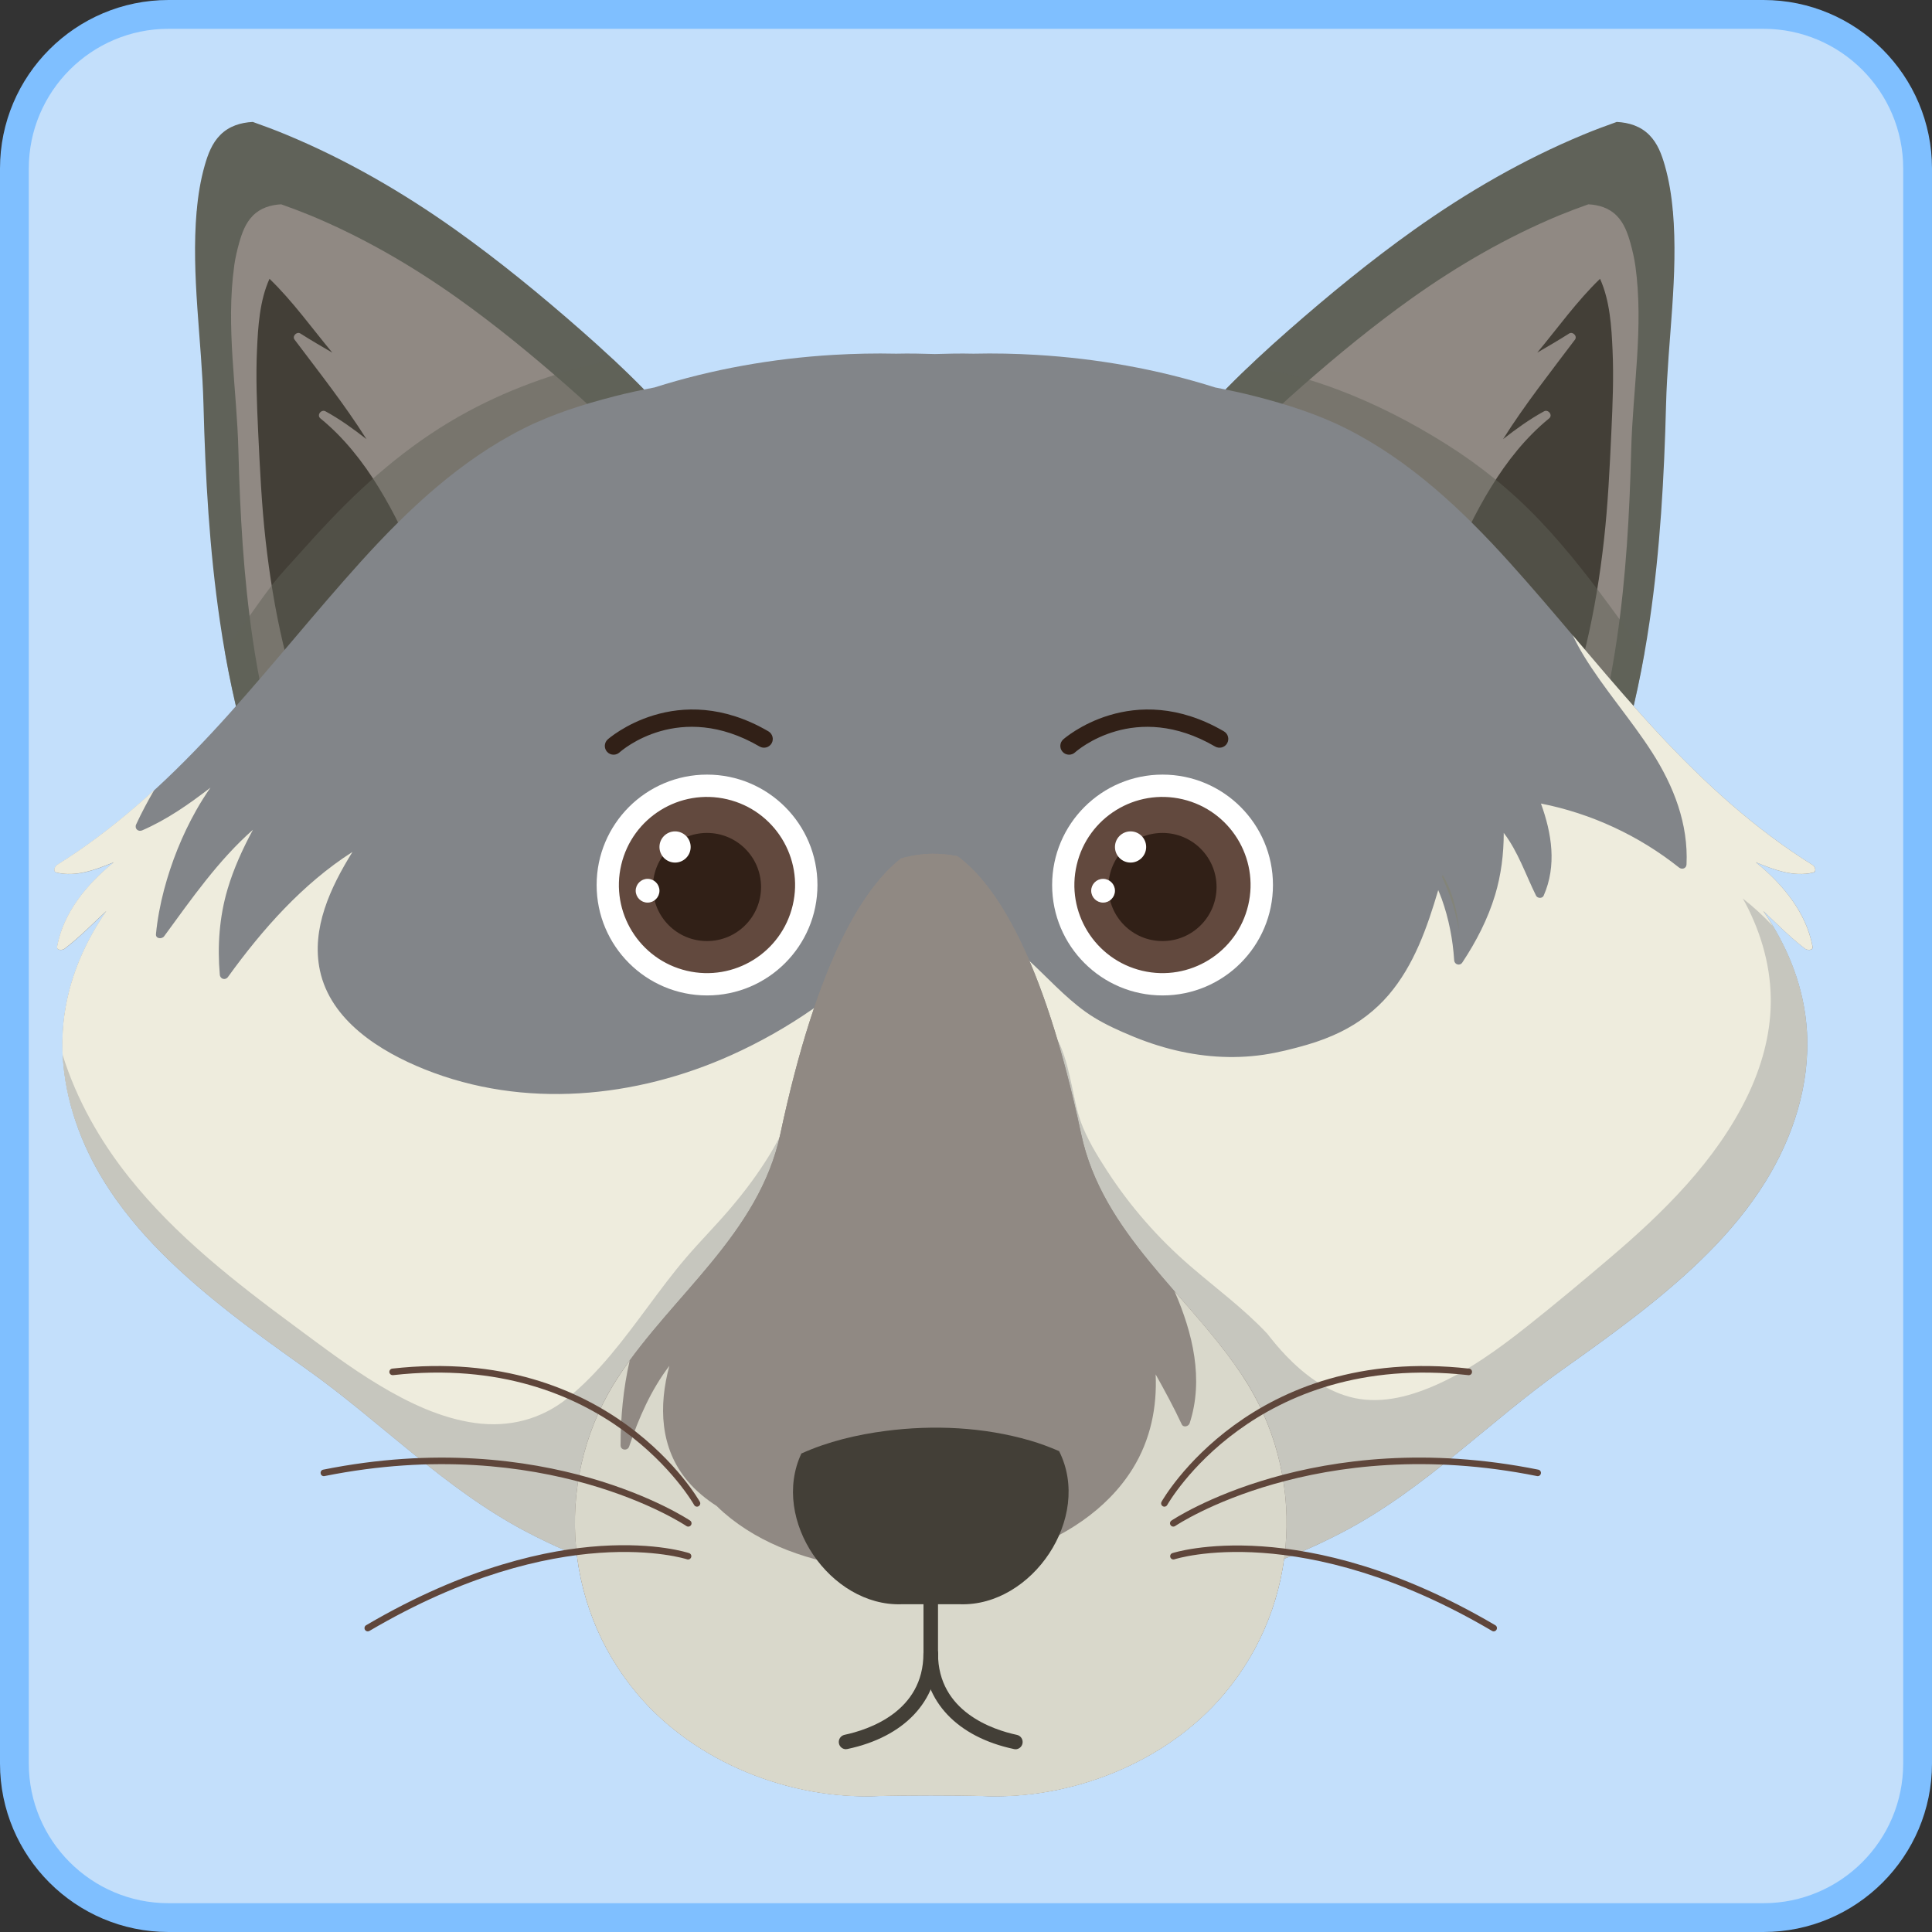 <?xml version="1.0" encoding="UTF-8"?>
<svg xmlns="http://www.w3.org/2000/svg" viewBox="0 0 321.97 321.97">
  <rect x="0" y="0" width="321.97" height="321.97" fill="#333333" stroke="none"/>
  <defs>
    <style>
      .cls-1 {
        fill: #838479;
      }

      .cls-1, .cls-2, .cls-3, .cls-4, .cls-5, .cls-6, .cls-7, .cls-8, .cls-9, .cls-10, .cls-11, .cls-12, .cls-13, .cls-14, .cls-15 {
        stroke-width: 0px;
      }

      .cls-2 {
        opacity: .37;
      }

      .cls-2, .cls-3 {
        mix-blend-mode: multiply;
      }

      .cls-2, .cls-13 {
        fill: #828589;
      }

      .cls-3 {
        opacity: .5;
      }

      .cls-3, .cls-4 {
        fill: #606259;
      }

      .cls-5 {
        fill: #d9d8cb;
      }

      .cls-6 {
        fill: #c3dffb;
      }

      .cls-16 {
        isolation: isolate;
      }

      .cls-7 {
        fill: #eeecdd;
      }

      .cls-8 {
        fill: #7fbfff;
      }

      .cls-9 {
        fill: #433f37;
      }

      .cls-10 {
        fill: #fff;
      }

      .cls-11 {
        fill: #908983;
      }

      .cls-12 {
        fill: #5f463b;
      }

      .cls-14 {
        fill: #62493e;
      }

      .cls-15 {
        fill: #312017;
      }
    </style>
  </defs>
  <g class="cls-16">
    <g id="Camada_2" data-name="Camada 2">
      <g id="Layer_1" data-name="Layer 1">
        <g>
          <g>
            <path class="cls-6" d="M28.08,2.4h265.81c14.17,0,25.68,11.51,25.68,25.68v265.81c0,14.17-11.51,25.68-25.68,25.68H28.08c-14.17,0-25.68-11.51-25.68-25.68V28.08C2.4,13.91,13.91,2.4,28.08,2.4Z"/>
            <path class="cls-8" d="M293.89,321.97H28.08c-15.48,0-28.08-12.6-28.08-28.08V28.08C0,12.6,12.6,0,28.08,0h265.81c15.48,0,28.08,12.6,28.08,28.08v265.81c0,15.48-12.6,28.08-28.08,28.08ZM28.08,4.8C15.24,4.8,4.8,15.24,4.8,28.08v265.81c0,12.84,10.44,23.28,23.28,23.28h265.81c12.84,0,23.28-10.44,23.28-23.28V28.08c0-12.84-10.44-23.28-23.28-23.28H28.08Z"/>
          </g>
          <g>
            <g>
              <g>
                <path class="cls-4" d="M32.78,35.18c.22-2.57.63-5.14,1.34-7.62.53-1.85,1.2-3.67,2.58-5.06,1.47-1.49,3.42-2.08,5.43-2.18,1.88.67,3.75,1.36,5.59,2.13,9.96,4.13,19.35,9.57,28.14,15.81,7.28,5.18,14.26,10.9,20.97,16.79,7.1,6.23,13.96,12.87,19.68,20.4,1.8,2.37,3.53,4.92,5.06,7.58-3.66-.75-7.42-1.02-11.2-.77-.71.05,4.63,4.2,7.01,5.78-5.98-.2-18.4,3.61-17.8,3.91,1.6.82,3.36,1.11,5.1,1.45-4.3.98-12.21,5.86-11.66,5.91,1.81.16,3.67.03,5.46.31-4.62,2.57-54.09,30.61-56.34,27.24-.26-.38-.48-.78-.71-1.18-2.14-7.24-3.69-14.67-4.78-22.14-1.76-11.95-2.43-24.04-2.74-36.11-.28-10.74-2.07-21.51-1.14-32.26Z"/>
                <path class="cls-11" d="M39.03,44.27c.18-1.26.47-2.51.81-3.74.47-1.66,1.05-3.32,2.29-4.58,1.28-1.3,2.98-1.81,4.73-1.9,1.64.58,3.26,1.19,4.87,1.85,8.67,3.6,16.84,8.33,24.49,13.76,6.34,4.51,12.41,9.49,18.25,14.61,6.18,5.42,12.15,11.2,17.13,17.76,1.57,2.07,3.07,4.28,4.4,6.6-3.19-.65-6.45-.89-9.75-.67-.62.04,4.03,3.65,6.1,5.03-5.2-.17-16.01,3.14-15.49,3.41,1.39.72,2.92.97,4.44,1.26-3.74.86-10.62,5.1-10.14,5.15,1.58.14,3.19.02,4.76.27-4.02,2.23-47.07,26.64-49.03,23.7-.22-.33-.42-.68-.62-1.03-1.86-6.3-3.21-12.77-4.16-19.27-1.53-10.4-2.11-20.92-2.38-31.43-.26-10.26-2.12-20.54-.69-30.8Z"/>
                <path class="cls-9" d="M44.92,46.47c3.87,3.73,7.01,8.16,10.46,12.3-1.79-1.04-3.57-2.08-5.32-3.19-.6-.38-1.41.44-.97,1.02,4.1,5.45,8.34,10.81,11.98,16.58-2.17-1.69-4.4-3.31-6.82-4.63-.71-.39-1.51.63-.86,1.17,3.91,3.19,7.06,7.19,9.69,11.47,5.26,8.53,8.67,18.17,11.15,27.84.29,1.15.58,2.3.84,3.46-7.84,4.18-16.16,8.46-22.49,11.31-4.63-10.63-7.02-22.23-8.31-33.69-.68-6.06-.96-12.13-1.25-18.22-.21-4.53-.4-9.06-.19-13.6.17-3.84.44-8.21,2.08-11.82Z"/>
                <path class="cls-3" d="M121.57,83.03c-1.53-2.66-3.25-5.21-5.06-7.58-4.25-5.6-9.14-10.71-14.28-15.52-8.41,1.74-16.6,4.54-24.18,8.61-8.77,4.71-16.3,11.05-23.13,18.25-1.75,1.84-3.46,3.73-5.15,5.62-1.46,1.64-3.01,3.25-4.36,4.99-1.76,2.27-3.37,4.66-5.06,6.98-.96,1.32-1.93,2.63-2.92,3.93,1.02,5.86,2.32,11.68,4.01,17.39.23.4.46.79.71,1.18,2.24,3.37,51.72-24.67,56.34-27.24-1.79-.28-3.65-.15-5.46-.31-.55-.05,7.36-4.93,11.66-5.91-1.75-.33-3.5-.62-5.1-1.45-.6-.31,11.82-4.12,17.8-3.91-2.38-1.58-7.73-5.73-7.01-5.78,3.78-.26,7.54.02,11.2.77Z"/>
              </g>
              <g>
                <path class="cls-4" d="M278.78,35.18c-.22-2.57-.63-5.14-1.34-7.62-.53-1.85-1.2-3.67-2.58-5.06-1.47-1.49-3.42-2.08-5.43-2.18-1.88.67-3.75,1.36-5.59,2.13-9.96,4.13-19.35,9.57-28.14,15.81-7.28,5.18-14.26,10.9-20.97,16.79-7.1,6.23-13.96,12.87-19.68,20.4-1.8,2.37-3.53,4.92-5.06,7.58,3.66-.75,7.42-1.02,11.2-.77.71.05-4.63,4.2-7.01,5.78,5.98-.2,18.4,3.61,17.8,3.91-1.6.82-3.36,1.11-5.1,1.45,4.3.98,12.21,5.86,11.66,5.91-1.81.16-3.67.03-5.46.31,4.62,2.57,54.09,30.61,56.34,27.24.26-.38.48-.78.71-1.18,2.14-7.24,3.69-14.67,4.78-22.14,1.76-11.95,2.43-24.04,2.74-36.11.28-10.74,2.07-21.51,1.14-32.26Z"/>
                <path class="cls-11" d="M272.53,44.27c-.18-1.26-.47-2.51-.81-3.74-.47-1.66-1.05-3.32-2.29-4.58-1.28-1.3-2.98-1.81-4.73-1.9-1.64.58-3.26,1.19-4.87,1.85-8.67,3.6-16.84,8.33-24.49,13.76-6.34,4.51-12.41,9.49-18.25,14.61-6.18,5.42-12.15,11.2-17.13,17.76-1.57,2.07-3.07,4.28-4.4,6.6,3.19-.65,6.45-.89,9.75-.67.62.04-4.03,3.65-6.1,5.03,5.21-.17,16.01,3.14,15.49,3.41-1.39.72-2.92.97-4.44,1.26,3.74.86,10.62,5.1,10.14,5.15-1.58.14-3.19.02-4.75.27,4.02,2.23,47.07,26.64,49.03,23.7.22-.33.42-.68.62-1.03,1.86-6.3,3.21-12.77,4.16-19.27,1.53-10.4,2.11-20.92,2.38-31.43.26-10.26,2.12-20.54.69-30.8Z"/>
                <path class="cls-9" d="M266.64,46.47c-3.87,3.73-7.01,8.16-10.46,12.3,1.79-1.04,3.57-2.08,5.32-3.19.6-.38,1.41.44.97,1.02-4.1,5.45-8.34,10.81-11.98,16.58,2.17-1.69,4.4-3.31,6.82-4.63.71-.39,1.51.63.86,1.17-3.91,3.19-7.06,7.19-9.69,11.47-5.26,8.53-8.67,18.17-11.15,27.84-.29,1.15-.58,2.3-.84,3.46,7.84,4.18,16.16,8.46,22.49,11.31,4.63-10.63,7.02-22.23,8.31-33.69.68-6.06.97-12.13,1.25-18.22.21-4.53.4-9.06.19-13.6-.17-3.84-.44-8.21-2.08-11.82Z"/>
                <path class="cls-3" d="M269.92,103.23c-4.19-5.77-8.52-11.47-13.45-16.63-4.63-4.85-9.8-9.02-15.47-12.59-5.72-3.6-11.79-6.73-18.13-9.11-4.78-1.79-9.89-3.27-15.03-3.53-4.59,4.39-8.95,9.03-12.79,14.08-1.8,2.37-3.53,4.92-5.06,7.58,3.66-.75,7.42-1.02,11.2-.77.71.05-4.63,4.2-7.01,5.78,5.98-.2,18.4,3.61,17.8,3.91-1.6.82-3.36,1.11-5.1,1.45,4.3.99,12.21,5.86,11.66,5.91-1.81.16-3.67.03-5.46.31,4.62,2.57,54.09,30.61,56.34,27.24.26-.38.48-.78.71-1.18,1.63-5.51,2.88-11.13,3.88-16.79-1.36-1.89-2.71-3.78-4.08-5.67Z"/>
              </g>
            </g>
            <path class="cls-13" d="M302.06,144.15c-1.21-.76-2.4-1.54-3.58-2.35-9.32-6.4-17.43-14.32-24.97-22.71-7.51-8.35-14.51-17.13-22.04-25.47-7.86-8.71-16.55-16.88-27.12-22.2-4.79-2.41-9.95-4.04-15.14-5.37-2.22-.57-4.45-1.05-6.7-1.48-9.65-3.06-19.74-4.83-29.8-5.43-3.49-.21-6.99-.28-10.48-.2-2.15-.05-4.3-.01-6.44.06-2.15-.07-4.29-.11-6.44-.06-3.5-.08-7,0-10.48.2-10.07.6-20.15,2.37-29.8,5.43-2.25.43-4.48.91-6.7,1.48-5.18,1.33-10.35,2.96-15.14,5.37-10.57,5.33-19.25,13.49-27.12,22.2-7.52,8.33-14.53,17.12-22.04,25.47-7.54,8.39-15.65,16.3-24.97,22.71-1.18.81-2.37,1.59-3.58,2.35-.4.25-.75,1.12-.07,1.28,3.26.77,6.44-.46,9.54-1.72-4.51,3.63-8.44,8.44-9.46,14.04-.13.71.89.64,1.24.37,2.49-1.9,4.68-4.15,6.96-6.28-4.1,5.94-6.83,12.74-7.26,20.05-.53,8.86,2.29,17.58,6.92,25.05,5.37,8.66,13.08,15.68,21.04,21.92,4.12,3.23,8.38,6.27,12.64,9.29,12.48,8.85,22.93,19.9,36.6,27.1,18.08,9.53,37.6,12.46,57.82,12.56,1.29,0,2.58,0,3.87-.03,1.29.02,2.58.03,3.87.03.86,0,1.71-.03,2.57-.05.86.02,1.72.04,2.57.05,1.29,0,2.58,0,3.87-.03,1.29.02,2.58.03,3.87.03,20.22-.1,39.73-3.03,57.82-12.56,13.67-7.21,24.12-18.26,36.6-27.1,4.27-3.03,8.52-6.07,12.64-9.29,7.96-6.24,15.67-13.26,21.04-21.92,4.63-7.47,7.45-16.2,6.92-25.05-.43-7.32-3.17-14.11-7.26-20.05,2.28,2.13,4.47,4.38,6.96,6.28.35.27,1.37.34,1.24-.37-1.02-5.6-4.95-10.41-9.46-14.04,3.1,1.26,6.28,2.49,9.54,1.72.68-.16.33-1.03-.07-1.28Z"/>
            <path class="cls-1" d="M240.31,146.14c.48,1.06.94,2.13,1.34,3.23.67,1.86,1.15,3.77,1.51,5.7-.3-3.24-1.11-6.49-2.74-9.28-.03.12-.07.23-.1.35Z"/>
            <path class="cls-7" d="M302.06,144.15c-1.21-.76-2.4-1.54-3.58-2.35-9.32-6.4-17.43-14.32-24.97-22.71-3.89-4.33-7.65-8.78-11.42-13.22.56,1.15,1.16,2.28,1.83,3.38,3.44,5.64,7.86,10.6,11.42,16.16,3.59,5.62,6.04,11.88,5.72,18.65-.03.67-.75.91-1.24.52-6.69-5.32-14.63-9.02-23.02-10.67,1.81,4.98,2.66,10.34.45,15.36-.22.49-1.03.46-1.26,0-1.74-3.51-3-7.34-5.39-10.47,0,3.5-.43,6.99-1.44,10.35-1.21,4.01-3.15,7.76-5.46,11.25-.41.62-1.31.36-1.36-.37-.23-3.51-.9-6.96-2.09-10.27-.17-.48-.38-.95-.57-1.42-1.84,6.22-4.02,12.49-8.25,17.45-2.2,2.58-4.94,4.66-7.98,6.16-1.8.89-3.7,1.6-5.63,2.16-2.36.68-4.79,1.3-7.23,1.66-5.23.77-10.55.36-15.66-.98-2.68-.7-5.28-1.66-7.81-2.78-2.17-.96-4.3-2.01-6.23-3.4-3.53-2.54-6.42-5.81-9.62-8.73-3.42-3.12-7.27-5.51-11.9-6.28-4.77-.79-8.91.8-12.66,3.28.56,0,1.06.72.55,1.24-7.2,7.45-15.94,13.46-25.38,17.71-16,7.2-34.58,9-51.1,2.38-7.41-2.97-15.69-8.1-17.47-16.5-1.47-6.97,1.76-13.84,5.43-19.74-8.32,5.32-15,12.89-20.75,20.84-.43.6-1.29.37-1.36-.37-.42-4.81-.08-9.64,1.3-14.29,1.02-3.44,2.52-6.71,4.22-9.87-5.79,5.1-10.26,11.56-14.8,17.75-.38.51-1.44.43-1.36-.37.24-2.48.71-4.94,1.34-7.35,1.22-4.61,3.01-9.1,5.35-13.25.73-1.3,1.53-2.57,2.39-3.8-3.56,2.74-7.23,5.32-11.38,7.12-.68.29-1.32-.31-1-1,.91-1.97,1.93-3.87,3.01-5.73-3.98,3.65-8.16,7.06-12.62,10.13-1.18.81-2.37,1.59-3.58,2.35-.4.25-.75,1.12-.07,1.28,3.26.77,6.44-.46,9.54-1.72-4.51,3.63-8.44,8.44-9.46,14.04-.13.71.89.64,1.24.37,2.49-1.9,4.68-4.15,6.96-6.28-4.1,5.94-6.83,12.74-7.26,20.05-.53,8.86,2.29,17.58,6.92,25.05,5.37,8.66,13.08,15.68,21.04,21.92,4.12,3.23,8.38,6.27,12.64,9.29,12.48,8.85,22.93,19.9,36.6,27.1,18.08,9.53,37.6,12.46,57.82,12.56,1.29,0,2.58,0,3.87-.03,1.29.02,2.58.03,3.87.03.86,0,1.71-.03,2.57-.05.86.02,1.72.04,2.57.05,1.29,0,2.58,0,3.87-.03,1.29.02,2.58.03,3.87.03,20.22-.1,39.73-3.03,57.82-12.56,13.67-7.21,24.12-18.26,36.6-27.1,4.27-3.03,8.52-6.07,12.64-9.29,7.96-6.24,15.67-13.26,21.04-21.92,4.63-7.47,7.45-16.2,6.92-25.05-.43-7.32-3.17-14.11-7.26-20.05,2.28,2.13,4.47,4.38,6.96,6.28.35.27,1.37.34,1.24-.37-1.02-5.6-4.95-10.41-9.46-14.04,3.1,1.26,6.28,2.49,9.54,1.72.68-.16.33-1.03-.07-1.28Z"/>
            <path class="cls-2" d="M295.44,154.32c-1.54-1.66-3.22-3.19-5.01-4.59.14.25.29.5.43.76,2.73,5.17,4.34,10.92,4.24,16.79-.09,5.38-1.59,10.63-3.93,15.46-5.17,10.69-13.99,19.36-22.94,26.95-4.49,3.82-9.03,7.62-13.65,11.28-4.84,3.84-9.93,7.54-15.62,9.99-4.45,1.92-9.33,3.13-14.12,1.81-4.09-1.13-7.57-3.78-10.47-6.79-1.15-1.19-2.2-2.46-3.21-3.75-3.88-4.13-8.45-7.49-12.74-11.19-5.41-4.66-10.08-9.99-13.96-15.98-1.66-2.56-3.33-5.3-4.37-8.18-.68-1.89-1.02-3.91-1.45-5.86-.47-2.16-.95-4.35-1.78-6.4-.55-1.37-1.35-2.91-2.7-3.62-1.56,5.43-1.24,11.19-2.45,16.7-.99,4.5-3.16,9.19-7.44,11.4-3.69,1.91-8.1,1.76-12,.56-4.4-1.35-8.45-3.97-11.02-7.84-2.41-3.64-3.49-7.95-5.48-11.81-.89,1.01-1.7,2.09-2.42,3.25-1.84,2.97-3.25,6.17-5.07,9.15-1.94,3.18-4.17,6.16-6.58,8.99-2.38,2.8-4.98,5.41-7.37,8.2-2.27,2.65-4.35,5.47-6.43,8.27-4.02,5.41-8.06,10.88-13.33,15.14-4.39,3.54-9.76,4.9-15.33,4.14-5.74-.78-11.13-3.37-16.05-6.32-4.86-2.91-9.36-6.34-13.91-9.7-10.04-7.42-19.96-15.12-27.79-24.95-4.89-6.14-8.73-12.98-11.04-20.34.38,7.47,2.97,14.73,6.91,21.08,5.37,8.66,13.08,15.68,21.04,21.92,4.12,3.23,8.38,6.27,12.64,9.29,12.48,8.85,22.93,19.9,36.6,27.1,18.08,9.53,37.6,12.46,57.82,12.56,1.29,0,2.58,0,3.87-.03,1.29.02,2.58.03,3.87.03.86,0,1.71-.03,2.57-.05.86.02,1.72.04,2.57.05,1.29,0,2.58,0,3.87-.03,1.29.02,2.58.03,3.87.03,20.22-.1,39.73-3.03,57.82-12.56,13.67-7.21,24.12-18.26,36.6-27.1,4.27-3.03,8.52-6.07,12.64-9.29,7.96-6.24,15.67-13.26,21.04-21.92,4.63-7.47,7.45-16.2,6.92-25.05-.38-6.32-2.47-12.25-5.67-17.57Z"/>
            <g>
              <path class="cls-11" d="M207.02,229.23c-8.94-13.48-23.3-23.62-26.84-40.23-6.36-29.83-14.37-41.75-20.63-46.32-1.36-.26-2.74-.41-4.14-.4-1.8.02-3.56.3-5.25.78-6.18,4.83-13.94,16.9-20.12,45.93-3.54,16.61-17.9,26.75-26.84,40.23-10.81,16.31-9.71,37.95,3,53.05,9.66,11.48,25.57,17.72,40.4,17.03,2.94-.13,14.09-.13,17.02,0,14.84.69,30.74-5.55,40.4-17.03,12.71-15.1,13.81-36.74,3-53.05Z"/>
              <path class="cls-11" d="M207.02,229.23c-8.94-13.48-23.3-23.62-26.84-40.23-6.36-29.83-14.37-41.75-20.63-46.32-1.36-.26-2.74-.41-4.14-.4-1.8.02-3.56.3-5.25.78-6.18,4.83-13.94,16.9-20.12,45.93-3.54,16.61-17.9,26.75-26.84,40.23-10.81,16.31-9.71,37.95,3,53.05,9.66,11.48,25.57,17.72,40.4,17.03,2.94-.13,14.09-.13,17.02,0,14.84.69,30.74-5.55,40.4-17.03,12.71-15.1,13.81-36.74,3-53.05Z"/>
              <path class="cls-5" d="M207.02,229.23c-3.29-4.97-7.32-9.48-11.28-14.03,3.05,6.97,4.89,14.69,2.52,21.98-.18.55-1.05.78-1.33.17-1.32-2.84-2.82-5.58-4.34-8.31.25,5.45-.84,10.89-3.82,15.7-4.34,7.01-11.69,11.56-19.36,14.15-8.34,2.82-17.45,3.56-26.17,2.42-8.1-1.06-16.35-3.78-22.6-9.21-.41-.36-.81-.73-1.19-1.11-1.79-1.16-3.45-2.51-4.84-4.15-4.67-5.51-4.85-12.6-3.06-19.22-3.05,3.99-5.12,8.71-6.7,13.44-.26.77-1.43.65-1.43-.19,0-4.61.44-9.46,1.52-14.13-.6.82-1.18,1.65-1.74,2.5-10.81,16.31-9.71,37.95,3,53.05,9.66,11.48,25.57,17.72,40.4,17.03,2.94-.13,14.09-.13,17.02,0,14.84.69,30.74-5.55,40.4-17.03,12.71-15.1,13.81-36.74,3-53.05Z"/>
              <g>
                <g>
                  <path class="cls-12" d="M194.05,251.09c-.09,0-.18-.02-.26-.07-.27-.15-.36-.48-.22-.74.14-.27,14.89-26.27,51.26-22.2.3.03.52.3.48.61-.03.3-.29.51-.61.48-35.61-3.99-50.04,21.39-50.18,21.64-.1.18-.29.28-.48.28Z"/>
                  <path class="cls-12" d="M195.53,254.41c-.17,0-.34-.08-.45-.24-.17-.25-.11-.59.14-.76.24-.16,23.87-15.98,61.14-8.49.3.06.49.35.43.64-.06.3-.34.5-.64.43-36.79-7.39-60.07,8.16-60.3,8.32-.09.06-.2.1-.31.1Z"/>
                  <path class="cls-12" d="M248.93,271.87c-.1,0-.19-.02-.28-.08-31.77-18.7-52.71-12-52.92-11.93-.29.1-.6-.06-.69-.34-.1-.29.06-.6.34-.69.21-.07,21.58-6.95,53.82,12.02.26.15.35.49.19.75-.1.17-.28.27-.47.27Z"/>
                </g>
                <g>
                  <path class="cls-12" d="M116.16,251.09c-.19,0-.38-.1-.48-.28-.14-.26-14.61-25.64-50.18-21.64-.32.02-.57-.18-.61-.48-.03-.3.18-.57.48-.61,36.35-4.07,51.12,21.94,51.26,22.2.15.26.05.6-.22.74-.08.05-.17.07-.26.07Z"/>
                  <path class="cls-12" d="M114.69,254.41c-.11,0-.22-.03-.31-.1-.23-.16-23.51-15.7-60.3-8.32-.3.07-.59-.13-.64-.43-.06-.3.13-.59.43-.64,37.26-7.48,60.9,8.33,61.14,8.49.25.17.31.51.14.76-.11.16-.28.24-.45.24Z"/>
                  <path class="cls-12" d="M61.29,271.87c-.19,0-.37-.1-.47-.27-.15-.26-.07-.6.19-.75,16.83-9.9,30.54-12.65,39.08-13.21,9.3-.61,14.53,1.12,14.75,1.19.29.1.44.41.34.69-.1.29-.41.44-.69.34-.21-.07-21.14-6.77-52.92,11.93-.09.05-.18.08-.28.08Z"/>
                </g>
              </g>
              <g>
                <path class="cls-9" d="M155.11,278.04c-.67,0-1.21-.54-1.21-1.21v-20.88c0-.67.54-1.21,1.21-1.21s1.21.54,1.21,1.21v20.88c0,.67-.54,1.21-1.21,1.21Z"/>
                <path class="cls-9" d="M140.99,291.51c-.56,0-1.06-.39-1.18-.96-.14-.65.28-1.3.93-1.44,3.96-.84,13.15-3.84,13.15-13.56,0-.67.54-1.21,1.21-1.21s1.21.54,1.21,1.21c0,7.97-5.63,13.92-15.07,15.92-.09.02-.17.03-.25.03Z"/>
                <path class="cls-9" d="M169.22,291.51c-.08,0-.17,0-.25-.03-9.44-2-15.07-7.96-15.07-15.92,0-.67.54-1.21,1.21-1.21s1.21.54,1.21,1.21c0,9.71,9.2,12.72,13.15,13.56.65.14,1.07.78.93,1.44-.12.57-.62.96-1.18.96Z"/>
              </g>
              <path class="cls-9" d="M171.67,240.07c-7.76-2.26-16.12-2.64-24.11-1.6-4.71.61-9.59,1.76-14.01,3.76-5.18,11.08,4.85,25.49,16.66,25.12h9.81c11.95.37,22.08-14.39,16.48-25.52-1.57-.68-3.18-1.28-4.82-1.76Z"/>
            </g>
            <g>
              <g>
                <path class="cls-15" d="M102.25,125.77c-.4,0-.79-.16-1.08-.48-.54-.6-.49-1.52.1-2.06.11-.1,11.55-10.23,26.79-1.35.69.41.93,1.3.53,2-.41.7-1.3.93-2,.53-13.34-7.78-22.96.63-23.36.99-.28.25-.63.37-.98.37Z"/>
                <g>
                  <path class="cls-10" d="M136.23,147.49c0,10.16-8.24,18.4-18.4,18.4s-18.4-8.24-18.4-18.4,8.24-18.4,18.4-18.4,18.4,8.24,18.4,18.4Z"/>
                  <circle class="cls-14" cx="117.82" cy="147.49" r="14.68" transform="translate(-52.79 228.28) rotate(-76.72)"/>
                  <path class="cls-15" d="M126.83,147.82c0,4.98-4.03,9.01-9.01,9.01s-9.01-4.03-9.01-9.01,4.03-9.01,9.01-9.01,9.01,4.03,9.01,9.01Z"/>
                  <circle class="cls-10" cx="112.5" cy="141.15" r="2.6"/>
                  <path class="cls-10" d="M109.9,148.44c0,1.09-.89,1.98-1.98,1.98s-1.98-.89-1.98-1.98.89-1.98,1.98-1.98,1.98.89,1.98,1.98Z"/>
                </g>
              </g>
              <g>
                <path class="cls-15" d="M178.16,125.77c-.4,0-.8-.16-1.08-.48-.54-.6-.49-1.52.1-2.06.11-.1,11.55-10.23,26.79-1.35.7.41.93,1.3.53,2-.41.7-1.3.93-2,.53-13.34-7.77-22.96.63-23.36.99-.28.25-.63.37-.98.37Z"/>
                <g>
                  <path class="cls-10" d="M212.14,147.49c0,10.16-8.24,18.4-18.4,18.4s-18.4-8.24-18.4-18.4,8.24-18.4,18.4-18.4,18.4,8.24,18.4,18.4Z"/>
                  <circle class="cls-14" cx="193.73" cy="147.49" r="14.68" transform="translate(5.68 302.16) rotate(-76.72)"/>
                  <path class="cls-15" d="M202.74,147.82c0,4.98-4.03,9.01-9.01,9.01s-9.01-4.03-9.01-9.01,4.03-9.01,9.01-9.01,9.01,4.03,9.01,9.01Z"/>
                  <circle class="cls-10" cx="188.41" cy="141.15" r="2.6"/>
                  <path class="cls-10" d="M185.81,148.44c0,1.09-.89,1.98-1.98,1.98s-1.98-.89-1.98-1.98.89-1.98,1.98-1.98,1.98.89,1.98,1.98Z"/>
                </g>
              </g>
            </g>
          </g>
        </g>
      </g>
    </g>
  </g>
</svg>